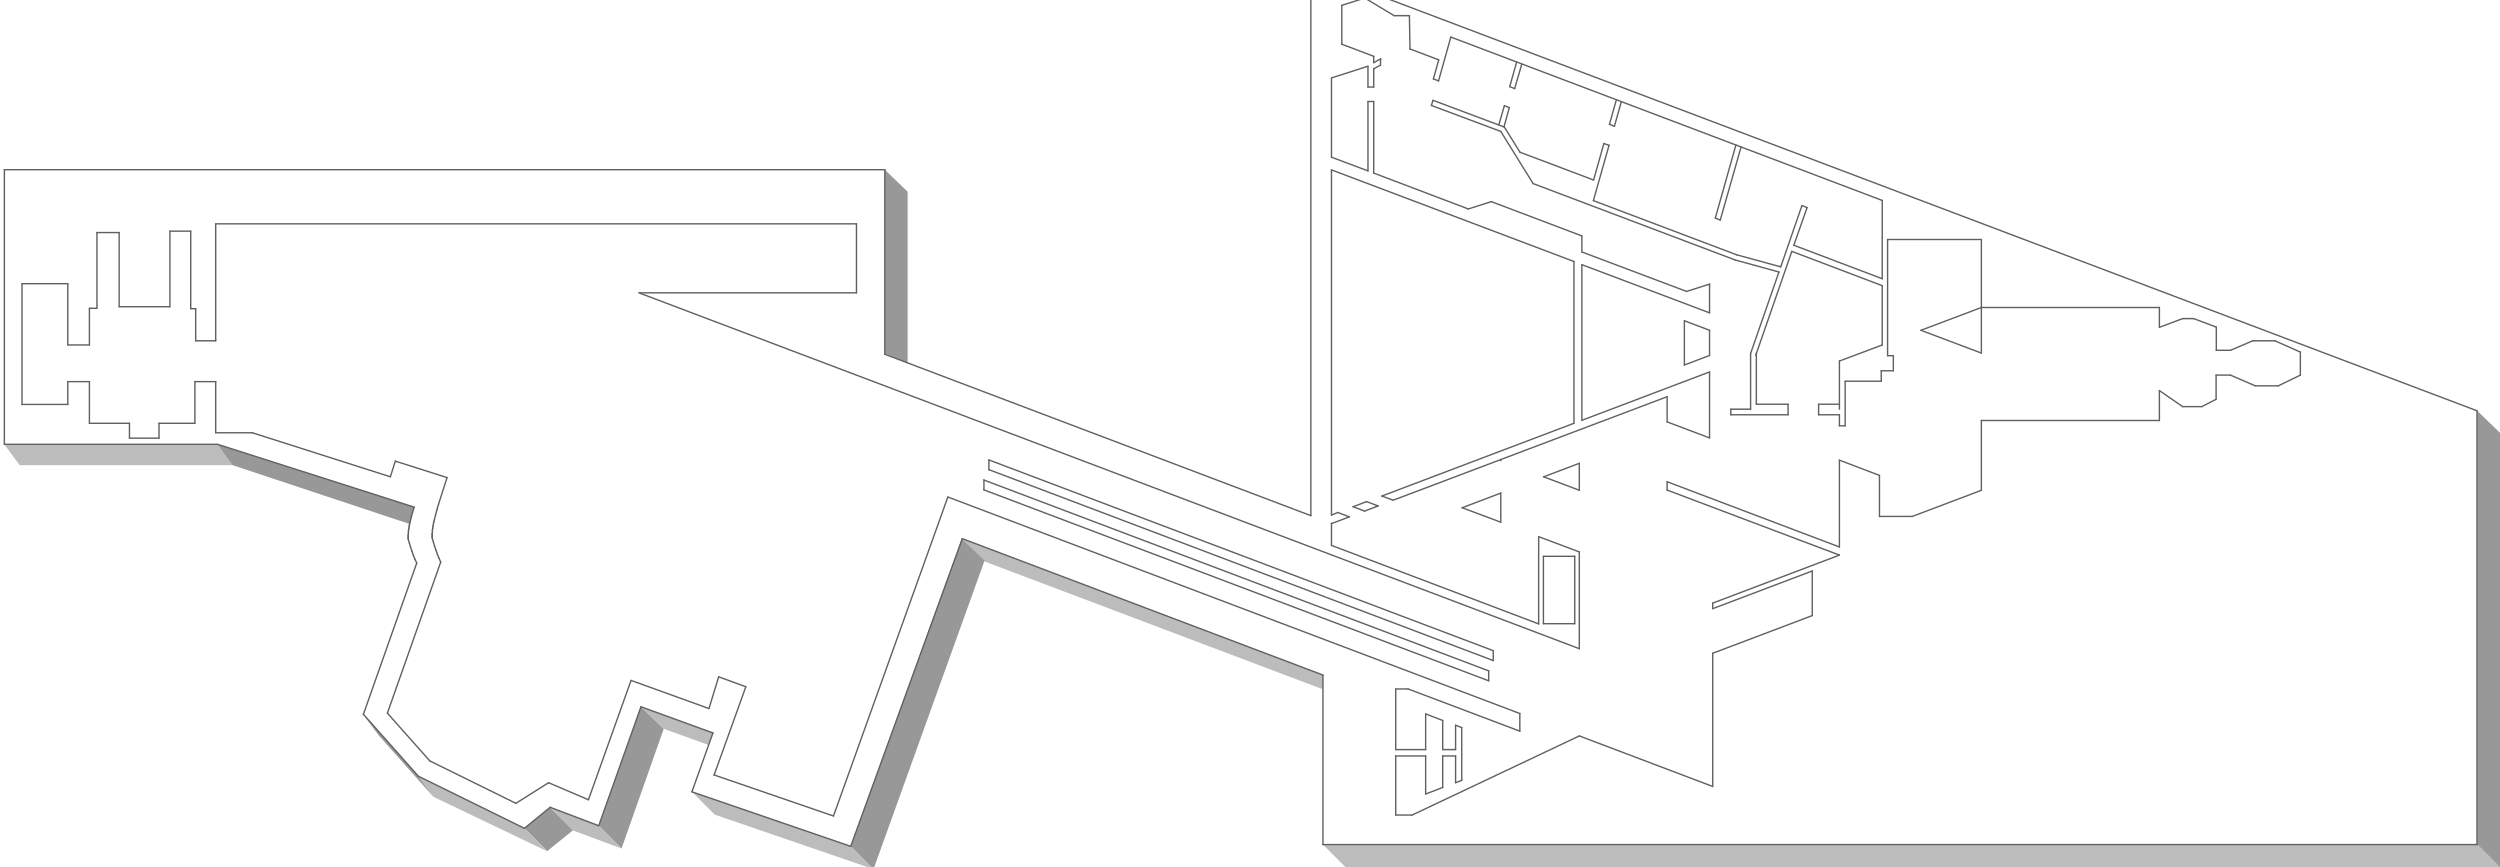 <?xml version="1.0" encoding="utf-8"?>
<!-- Generator: Adobe Illustrator 28.0.0, SVG Export Plug-In . SVG Version: 6.00 Build 0)  -->
<svg version="1.1" xmlns="http://www.w3.org/2000/svg" xmlns:xlink="http://www.w3.org/1999/xlink" x="0px" y="0px"
	 viewBox="0 0 1261 437.5" style="enable-background:new 0 0 1261 437.5;" xml:space="preserve">
<style type="text/css">
	.st0{fill:#BCBCBC;}
	.st1{fill:#989898;}
	.st2{fill:none;stroke:#606060;stroke-width:0.709;stroke-linecap:round;stroke-linejoin:round;stroke-miterlimit:10;}
	.st3{fill:none;}
</style>
<g id="Layer_3">
	<polygon class="st0" points="667.3,347.7 496.6,283.2 485.1,271.7 667.3,340.5 	"/>
	<polygon class="st1" points="1261,218.3 1261,437.5 1249.5,426 1249.5,207.2 	"/>
	<polygon class="st1" points="457.8,96.7 457.8,183.1 446.3,178.3 446.3,85.6 	"/>
	<polygon class="st0" points="1261,437.5 678.8,437.5 667.3,426 1249.5,426 	"/>
	<polygon class="st1" points="334.8,367.6 313.5,428 302,416.5 323.3,356.5 	"/>
	<polygon class="st1" points="289,418.8 276,429.3 264.5,417.8 277.4,407.2 	"/>
	<polygon class="st1" points="496.6,282.8 440.6,438.4 429.1,426.9 485.1,271.7 	"/>
	<polygon class="st0" points="276,429.4 218.6,401.9 211,391.5 264.5,417.8 	"/>
	<polygon class="st0" points="313.5,428 288.8,418.8 277.4,407.2 302,416.4 	"/>
	<polygon class="st0" points="357.4,375.8 334.8,367.6 323.3,356.5 359.6,369.7 	"/>
	<polygon class="st0" points="440.6,438.4 360.5,410.9 349,399.4 429.1,426.9 	"/>
	<polygon class="st0" points="117.2,234.6 9.9,234.6 2.2,224.2 109.6,224.2 	"/>
	<polygon class="st1" points="218.6,401.9 191,370.9 183.3,360.5 211,391.5 	"/>
	<polygon class="st1" points="206.6,264.3 117.2,234.6 109.6,224.2 208.9,255.8 	"/>
</g>
<g id="EC_plan">
	<g id="LINE">
		<line class="st2" x1="671.6" y1="85.7" x2="671.6" y2="259.8"/>
	</g>
	<g id="LINE_00000182517260307212738070000006813954595477432495_">
		<line class="st2" x1="671.6" y1="264.1" x2="671.6" y2="275.1"/>
	</g>
	<g id="LINE_00000015318750600649097360000013027331895527143820_">
		<line class="st2" x1="863.9" y1="396.7" x2="863.9" y2="329.5"/>
	</g>
	<g id="LINE_00000045581997340138618500000008284345696338754445_">
		<line class="st2" x1="796.6" y1="371.2" x2="712.3" y2="411.1"/>
	</g>
	<g id="LINE_00000101790024323950867780000004056777459399558551_">
		<line class="st2" x1="796.6" y1="371.2" x2="863.9" y2="396.7"/>
	</g>
	<g id="LINE_00000060016744233736184000000018275385435971635080_">
		<line class="st2" x1="863.9" y1="304.2" x2="927.8" y2="280"/>
	</g>
	<g id="LINE_00000121962444895820254030000012075951776369443007_">
		<line class="st2" x1="863.9" y1="307" x2="863.9" y2="304.2"/>
	</g>
	<g id="LINE_00000165206202393713676540000009304024079989988272_">
		<line class="st2" x1="927.8" y1="232.1" x2="927.8" y2="275.9"/>
	</g>
	<g id="LINE_00000065758113100004432160000018352883843410003329_">
		<line class="st2" x1="948" y1="260.5" x2="948" y2="239.8"/>
	</g>
	<g id="LINE_00000130606385035980697260000016338994076462785436_">
		<line class="st2" x1="757" y1="248.7" x2="757" y2="263.4"/>
	</g>
	<g id="LINE_00000080897590423378661990000002294455537786426812_">
		<line class="st2" x1="80.2" y1="213.5" x2="98.3" y2="213.5"/>
	</g>
	<g id="LINE_00000021086250282216477870000003830760513418479550_">
		<line class="st2" x1="98.3" y1="213.5" x2="98.3" y2="192.5"/>
	</g>
	<g id="LINE_00000047765173043290648580000009388934408526697116_">
		<line class="st2" x1="498.8" y1="236.9" x2="753.2" y2="333.2"/>
	</g>
	<g id="LINE_00000124141986596006817030000014880535907043853452_">
		<line class="st2" x1="357.6" y1="357.4" x2="318.3" y2="343.2"/>
	</g>
	<g id="LINE_00000137128700614756062710000005046723991889939641_">
		<line class="st2" x1="45.1" y1="174" x2="34.2" y2="174"/>
	</g>
	<g id="LINE_00000049920277279100223060000014688076935926865066_">
		<line class="st2" x1="34.2" y1="204" x2="34.2" y2="192.5"/>
	</g>
	<g id="LINE_00000173860666611809124700000010477176945651958458_">
		<line class="st2" x1="873" y1="206.4" x2="883" y2="206.4"/>
	</g>
	<g id="LINE_00000037672091766179881510000000948419496702857648_">
		<line class="st2" x1="850.7" y1="147" x2="862.3" y2="143.3"/>
	</g>
	<g id="LINE_00000151536224385451746850000006530687430382640256_">
		<line class="st2" x1="955" y1="179.4" x2="955" y2="187"/>
	</g>
	<g id="LINE_00000002379196623204897830000015591198995354344090_">
		<line class="st2" x1="840.9" y1="212.8" x2="862.3" y2="220.9"/>
	</g>
	<g id="LINE_00000157995773423847009790000015785284892798880388_">
		<line class="st2" x1="260.2" y1="405.2" x2="276.7" y2="394.8"/>
	</g>
	<g id="LINE_00000067212339108219111860000012021249987455811233_">
		<line class="st2" x1="108.8" y1="192.5" x2="108.8" y2="218.3"/>
	</g>
	<g id="LINE_00000091009244229953888750000011529170855774148265_">
		<line class="st2" x1="710.2" y1="347.5" x2="704" y2="347.5"/>
	</g>
	<g id="LINE_00000061468805238402958700000011833969418986576009_">
		<line class="st2" x1="108.8" y1="171.9" x2="98.7" y2="171.9"/>
	</g>
	<g id="LINE_00000132079118714194161760000015576583046718522787_">
		<line class="st2" x1="672" y1="-11.2" x2="661.2" y2="-11.2"/>
	</g>
	<g id="LINE_00000057826878926679389370000008785898564141672096_">
		<line class="st2" x1="661.2" y1="-11.2" x2="661.2" y2="260.1"/>
	</g>
	<g id="LINE_00000041278518617780013070000006739238612099339677_">
		<line class="st2" x1="719.1" y1="381.3" x2="704" y2="381.3"/>
	</g>
	<g id="LINE_00000041296975427252262400000014747266341768247197_">
		<line class="st2" x1="704" y1="411.1" x2="704" y2="381.3"/>
	</g>
	<g id="LINE_00000091695440368194805970000006047123786267959742_">
		<line class="st2" x1="127.3" y1="218.3" x2="196.9" y2="240.5"/>
	</g>
	<g id="LINE_00000072260930841012061650000008404800231762243732_">
		<line class="st2" x1="98.7" y1="171.9" x2="98.7" y2="155.7"/>
	</g>
	<g id="LINE_00000110432048637041804410000016331547819036651952_">
		<line class="st2" x1="210.2" y1="284" x2="183.3" y2="360.3"/>
	</g>
	<g id="LINE_00000170274323552847557160000002080181448438317246_">
		<line class="st2" x1="222.3" y1="283.5" x2="195.4" y2="359.7"/>
	</g>
	<g id="LINE_00000109750026365665489970000010190473101132637628_">
		<line class="st2" x1="429.1" y1="426.9" x2="485.4" y2="271.7"/>
	</g>
	<g id="LINE_00000024701707925095764780000008100611691747849117_">
		<line class="st2" x1="96.2" y1="155.7" x2="96.2" y2="116.6"/>
	</g>
	<g id="LINE_00000118395556292625577040000011747216564824118421_">
		<line class="st2" x1="96.2" y1="116.6" x2="85.7" y2="116.6"/>
	</g>
	<g id="LINE_00000073679941726193598010000018028951203868911277_">
		<line class="st2" x1="863.9" y1="307" x2="914.1" y2="288"/>
	</g>
	<g id="LINE_00000009557730180972899780000015596485055160247219_">
		<line class="st2" x1="710.2" y1="347.5" x2="766.6" y2="368.8"/>
	</g>
	<g id="LINE_00000127730231583855224650000007366631267485962635_">
		<line class="st2" x1="60.1" y1="117.3" x2="48.9" y2="117.3"/>
	</g>
	<g id="LINE_00000049900433471652079710000009751426319390214044_">
		<line class="st2" x1="108.8" y1="112.9" x2="108.8" y2="171.9"/>
	</g>
	<g id="LINE_00000128470096960688424880000007955563465863701145_">
		<line class="st2" x1="671.6" y1="85.7" x2="793.9" y2="131.9"/>
	</g>
	<g id="LINE_00000139285943552157115910000004124927041603751333_">
		<line class="st2" x1="690" y1="33.4" x2="690" y2="43.9"/>
	</g>
	<g id="LINE_00000098212307585975615010000005263857682014818195_">
		<line class="st2" x1="797.9" y1="119" x2="797.9" y2="127.1"/>
	</g>
	<g id="LINE_00000139975909122150079060000010951483849365470117_">
		<line class="st2" x1="696.4" y1="29.7" x2="696.3" y2="32.9"/>
	</g>
	<g id="LINE_00000170273692424413089140000005791508855973980046_">
		<line class="st2" x1="885.9" y1="203.9" x2="901.9" y2="203.9"/>
	</g>
	<g id="LINE_00000167357068444801662820000002640693876094964615_">
		<line class="st2" x1="952.1" y1="120.8" x2="952.1" y2="179.4"/>
	</g>
	<g id="LINE_00000023979302224865762730000002025732641082641808_">
		<line class="st2" x1="809" y1="72.4" x2="811.6" y2="73.3"/>
	</g>
	<g id="LINE_00000090268733522775669640000017758966050002388376_">
		<line class="st2" x1="734.2" y1="381.3" x2="727.7" y2="381.3"/>
	</g>
	<g id="LINE_00000006682506775413041210000018067660711534773165_">
		<line class="st2" x1="1100.9" y1="160.7" x2="1106.5" y2="160.7"/>
	</g>
	<g id="LINE_00000181810077608868429320000002884186614553747077_">
		<line class="st2" x1="930.7" y1="192.3" x2="930.7" y2="214.8"/>
	</g>
	<g id="LINE_00000129183178743862255580000006332801819485944989_">
		<line class="st2" x1="949.4" y1="144.1" x2="949.4" y2="174"/>
	</g>
	<g id="LINE_00000083808158685287346900000000793566833161728690_">
		<line class="st2" x1="927.8" y1="209.2" x2="927.8" y2="214.8"/>
	</g>
	<g id="LINE_00000172432844827698204330000011129445685066669479_">
		<line class="st2" x1="817.8" y1="51.3" x2="814.3" y2="63.7"/>
	</g>
	<g id="LINE_00000120543251834670650710000016149557297516433558_">
		<line class="st2" x1="671.6" y1="39.3" x2="690" y2="33.4"/>
	</g>
	<g id="LINE_00000078033951405870741940000013554686459660761231_">
		<line class="st2" x1="999.4" y1="212.1" x2="999.4" y2="247.3"/>
	</g>
	<g id="LINE_00000150808152867443412500000005529601570635697571_">
		<line class="st2" x1="761.5" y1="43.7" x2="764" y2="44.7"/>
	</g>
	<g id="LINE_00000112633360344070368980000010593544098562573239_">
		<line class="st2" x1="723" y1="39.8" x2="725.6" y2="40.8"/>
	</g>
	<g id="LINE_00000107567436350932659170000012384859362756117426_">
		<line class="st2" x1="671.6" y1="79.3" x2="690" y2="86.2"/>
	</g>
	<g id="LINE_00000052080679324109759910000015432738698215217289_">
		<line class="st2" x1="671.6" y1="39.3" x2="671.6" y2="79.3"/>
	</g>
	<g id="LINE_00000163783601918332845900000009920661444108933567_">
		<line class="st2" x1="674.8" y1="258.5" x2="680.6" y2="260.7"/>
	</g>
	<g id="LINE_00000100355636671614413560000007626953746057381773_">
		<line class="st2" x1="676.8" y1="2.7" x2="676.8" y2="22.3"/>
	</g>
	<g id="LINE_00000133496577987897001460000016439964311555320505_">
		<line class="st2" x1="692.9" y1="34.7" x2="692.9" y2="43.9"/>
	</g>
	<g id="LINE_00000134210077194937982780000003293378270898399376_">
		<line class="st2" x1="722" y1="53.2" x2="757" y2="66.3"/>
	</g>
	<g id="LINE_00000078026277971537515780000005031366912947717267_">
		<line class="st2" x1="757" y1="66.3" x2="773.3" y2="92.6"/>
	</g>
	<g id="LINE_00000030448394546541531710000003726141954957281203_">
		<line class="st2" x1="690" y1="43.9" x2="692.9" y2="43.9"/>
	</g>
	<g id="LINE_00000119080934419193483140000010630011841924012937_">
		<line class="st2" x1="898.2" y1="134.6" x2="908.9" y2="103.7"/>
	</g>
	<g id="LINE_00000138548110123860577300000012712209719064214451_">
		<line class="st2" x1="840.9" y1="243" x2="927.8" y2="275.9"/>
	</g>
	<g id="LINE_00000137847848685894738040000010499190856170837437_">
		<line class="st2" x1="216.8" y1="383.8" x2="260.2" y2="405.2"/>
	</g>
	<g id="LINE_00000072262886554443883780000010628115462984011407_">
		<line class="st2" x1="904.8" y1="123.7" x2="949.4" y2="140.6"/>
	</g>
	<g id="LINE_00000034781720590170707390000003132303708983614635_">
		<line class="st2" x1="914.1" y1="310.5" x2="914.1" y2="288"/>
	</g>
	<g id="LINE_00000083089437326886206110000003451410797370429067_">
		<line class="st2" x1="1137.5" y1="194.6" x2="1125" y2="189.2"/>
	</g>
	<g id="LINE_00000065777828538059260150000005395386707835204518_">
		<line class="st2" x1="1117.9" y1="165" x2="1106.5" y2="160.7"/>
	</g>
	<g id="LINE_00000111150707452886765250000017481047099076050057_">
		<line class="st2" x1="999.4" y1="120.8" x2="952.1" y2="120.8"/>
	</g>
	<g id="LINE_00000097484787894618245740000015791332542605857450_">
		<line class="st2" x1="376.2" y1="346.4" x2="362.5" y2="341.4"/>
	</g>
	<g id="LINE_00000012444027052593829970000004728081459807076752_">
		<line class="st2" x1="862.3" y1="143.3" x2="862.3" y2="157.8"/>
	</g>
	<g id="LINE_00000078040132723786706800000014590162011043477686_">
		<line class="st2" x1="692.9" y1="28.4" x2="692.9" y2="31.6"/>
	</g>
	<g id="LINE_00000173125936852778422410000011680759962463319226_">
		<line class="st2" x1="811.6" y1="73.3" x2="803.7" y2="101.2"/>
	</g>
	<g id="LINE_00000169558075373314486390000009276277224490509730_">
		<line class="st2" x1="676.8" y1="22.3" x2="692.9" y2="28.4"/>
	</g>
	<g id="LINE_00000152948183844968464300000012915276105793701006_">
		<line class="st2" x1="725.7" y1="30.2" x2="723" y2="39.8"/>
	</g>
	<g id="LINE_00000030445022119455164750000014203914254064599695_">
		<line class="st2" x1="722.8" y1="50.6" x2="722" y2="53.2"/>
	</g>
	<g id="LINE_00000177444025373983034310000002394054622600390309_">
		<line class="st2" x1="731.8" y1="18.7" x2="725.6" y2="40.8"/>
	</g>
	<g id="LINE_00000022553035646368384150000015008185238181784473_">
		<line class="st2" x1="727.7" y1="397.2" x2="719.1" y2="400.5"/>
	</g>
	<g id="LINE_00000156564224423762036720000007407723936660938659_">
		<line class="st2" x1="815.3" y1="50.3" x2="811.8" y2="62.7"/>
	</g>
	<g id="LINE_00000147898246496928405350000009450429939894313372_">
		<line class="st2" x1="359.6" y1="369.7" x2="323.3" y2="356.5"/>
	</g>
	<g id="LINE_00000036971003243971137120000016697082720499818165_">
		<line class="st2" x1="349" y1="399.4" x2="429.1" y2="426.9"/>
	</g>
	<g id="LINE_00000139273419414529565440000007046039589628740780_">
		<line class="st2" x1="80.2" y1="221" x2="80.2" y2="213.5"/>
	</g>
	<g id="LINE_00000026142034797796030490000000237229502292945799_">
		<line class="st2" x1="45.1" y1="192.5" x2="45.1" y2="213.5"/>
	</g>
	<g id="LINE_00000128456460949672946440000016151535582456451229_">
		<line class="st2" x1="863.9" y1="329.5" x2="914.1" y2="310.5"/>
	</g>
	<g id="LINE_00000140731466912643559910000014466284391576625586_">
		<line class="st2" x1="264.5" y1="417.8" x2="277.5" y2="407.2"/>
	</g>
	<g id="LINE_00000080899600144986032620000011653791987968166815_">
		<line class="st2" x1="360.2" y1="390.9" x2="376.2" y2="346.4"/>
	</g>
	<g id="LINE_00000080913268881784295590000009819345038813390232_">
		<line class="st2" x1="277.5" y1="407.2" x2="302" y2="416.5"/>
	</g>
	<g id="LINE_00000174573938106974024520000001108646074262379936_">
		<line class="st2" x1="108.8" y1="218.3" x2="127.3" y2="218.3"/>
	</g>
	<g id="LINE_00000115495311411038406100000000706516120113044922_">
		<line class="st2" x1="778.6" y1="240.5" x2="796.6" y2="247.3"/>
	</g>
	<g id="LINE_00000060022504837218090880000006625205904231590061_">
		<line class="st2" x1="873" y1="206.4" x2="873" y2="209.2"/>
	</g>
	<g id="LINE_00000111175427049965186950000011300962281465444752_">
		<line class="st2" x1="671.6" y1="264" x2="671.6" y2="264.1"/>
	</g>
	<g id="LINE_00000148619455518577798200000017343918489002168476_">
		<line class="st2" x1="85.7" y1="154.7" x2="60.1" y2="154.7"/>
	</g>
	<g id="LINE_00000099638894512842528380000005656841777769356965_">
		<line class="st2" x1="927.8" y1="182.1" x2="949.4" y2="174"/>
	</g>
	<g id="LINE_00000151523973727749151360000009379709396283836294_">
		<line class="st2" x1="98.3" y1="192.5" x2="108.8" y2="192.5"/>
	</g>
	<g id="LINE_00000002385237195582451550000000381001672578558861_">
		<line class="st2" x1="778.6" y1="240.5" x2="796.6" y2="233.7"/>
	</g>
	<g id="LINE_00000077311048992766405190000015376176278473680537_">
		<line class="st2" x1="322.2" y1="147.7" x2="432" y2="147.7"/>
	</g>
	<g id="LINE_00000073696928488962120370000017150483512600053134_">
		<line class="st2" x1="65.3" y1="213.5" x2="65.3" y2="221"/>
	</g>
	<g id="LINE_00000016756113227799126650000005314369282286533521_">
		<line class="st2" x1="485.4" y1="271.7" x2="667.3" y2="340.5"/>
	</g>
	<g id="LINE_00000080167458585029440620000005364678011299636642_">
		<line class="st2" x1="498.8" y1="236.9" x2="498.8" y2="232"/>
	</g>
	<g id="LINE_00000132069270358623794080000002532799477274386060_">
		<line class="st2" x1="875.6" y1="73.1" x2="865.2" y2="110"/>
	</g>
	<g id="LINE_00000007387558172308472080000002292238177339432600_">
		<line class="st2" x1="948" y1="260.5" x2="964.5" y2="260.5"/>
	</g>
	<g id="LINE_00000086669365079561123890000008481630803775698583_">
		<line class="st2" x1="210.2" y1="284" x2="209.3" y2="282.1"/>
	</g>
	<g id="LINE_00000123420174884634452420000017473155620634108583_">
		<line class="st2" x1="209.3" y1="282.1" x2="208.5" y2="280.1"/>
	</g>
	<g id="LINE_00000137849111985209717680000003454004891613347731_">
		<line class="st2" x1="208.5" y1="280.1" x2="207.8" y2="278.1"/>
	</g>
	<g id="LINE_00000044177461458623121220000008108553171294540468_">
		<line class="st2" x1="207.8" y1="278.1" x2="207.1" y2="276"/>
	</g>
	<g id="LINE_00000079480717591115004250000003965359345567572096_">
		<line class="st2" x1="207.1" y1="276" x2="206.5" y2="274"/>
	</g>
	<g id="LINE_00000034808981337250436000000011177933158285231525_">
		<line class="st2" x1="206.5" y1="274" x2="205.9" y2="271.9"/>
	</g>
	<g id="LINE_00000106140406478517431160000007691691828571665849_">
		<line class="st2" x1="205.9" y1="271.9" x2="205.9" y2="271.6"/>
	</g>
	<g id="LINE_00000182502388951539563490000018277825118180833684_">
		<line class="st2" x1="205.9" y1="271.6" x2="205.9" y2="271.3"/>
	</g>
	<g id="LINE_00000005982004495253027850000015822533856648428972_">
		<line class="st2" x1="205.9" y1="271.3" x2="205.9" y2="270.9"/>
	</g>
	<g id="LINE_00000005247215595620174500000004760434402713667993_">
		<line class="st2" x1="205.9" y1="270.9" x2="205.9" y2="270.5"/>
	</g>
	<g id="LINE_00000145768641899280665160000016387316502862541981_">
		<line class="st2" x1="205.9" y1="270.5" x2="205.9" y2="270.2"/>
	</g>
	<g id="LINE_00000112616046902294703100000005999515475471111555_">
		<line class="st2" x1="205.9" y1="270.2" x2="205.9" y2="269.8"/>
	</g>
	<g id="LINE_00000136411621096381778210000017647429462856745100_">
		<line class="st2" x1="205.9" y1="269.8" x2="206" y2="269"/>
	</g>
	<g id="LINE_00000124148333624711367250000011298372770582742711_">
		<line class="st2" x1="206" y1="269" x2="206" y2="268.1"/>
	</g>
	<g id="LINE_00000161628338541229249420000011987796801957695655_">
		<line class="st2" x1="206" y1="268.1" x2="206.1" y2="267.2"/>
	</g>
	<g id="LINE_00000144318985513977493100000017237843280808095143_">
		<line class="st2" x1="206.1" y1="267.2" x2="206.3" y2="266.3"/>
	</g>
	<g id="LINE_00000011020268784091392680000014706164644443765141_">
		<line class="st2" x1="206.3" y1="266.3" x2="206.4" y2="265.3"/>
	</g>
	<g id="LINE_00000018920584353277443490000016876595612788369599_">
		<line class="st2" x1="206.4" y1="265.3" x2="206.6" y2="264.3"/>
	</g>
	<g id="LINE_00000066516571899213302490000012321548431680448441_">
		<line class="st2" x1="206.6" y1="264.3" x2="206.9" y2="263.2"/>
	</g>
	<g id="LINE_00000144328985070028286870000018310808208414078141_">
		<line class="st2" x1="206.9" y1="263.2" x2="207.4" y2="260.9"/>
	</g>
	<g id="LINE_00000140725301216087566980000004199578895731961007_">
		<line class="st2" x1="207.4" y1="260.9" x2="208.1" y2="258.4"/>
	</g>
	<g id="LINE_00000111181061513122741410000011386828343753191327_">
		<line class="st2" x1="208.1" y1="258.4" x2="208.9" y2="255.8"/>
	</g>
	<g id="LINE_00000163072702117801243060000003935505861162050455_">
		<line class="st2" x1="682.5" y1="255.6" x2="689.3" y2="253"/>
	</g>
	<g id="LINE_00000109010275764497206720000008906053841392207005_">
		<line class="st2" x1="318.3" y1="343.2" x2="296.8" y2="403.4"/>
	</g>
	<g id="LINE_00000040573485322961071800000010707227041138504114_">
		<line class="st2" x1="11.1" y1="143.1" x2="11.1" y2="204"/>
	</g>
	<g id="LINE_00000086691503505342764420000012116642660696090501_">
		<line class="st2" x1="48.9" y1="117.3" x2="48.9" y2="155.5"/>
	</g>
	<g id="LINE_00000147193781056706960950000018221333529361116308_">
		<line class="st2" x1="776.1" y1="270.7" x2="796.6" y2="278.4"/>
	</g>
	<g id="LINE_00000133519995021820773770000012237366852161514678_">
		<line class="st2" x1="968.9" y1="166.6" x2="999.4" y2="178.1"/>
	</g>
	<g id="LINE_00000179613364444675508980000006945785933198584490_">
		<line class="st2" x1="883" y1="178.3" x2="883" y2="206.4"/>
	</g>
	<g id="LINE_00000172403150292121205850000014945561397533212093_">
		<line class="st2" x1="690" y1="51.2" x2="692.9" y2="51.2"/>
	</g>
	<g id="LINE_00000037686832909853956110000003180326371561199494_">
		<line class="st2" x1="688.4" y1="-1" x2="703.2" y2="7.9"/>
	</g>
	<g id="LINE_00000088094122274695962530000009128888218742314630_">
		<line class="st2" x1="703.2" y1="7.9" x2="710.9" y2="7.9"/>
	</g>
	<g id="LINE_00000041270855484787520460000001399227808198637965_">
		<line class="st2" x1="710.9" y1="7.9" x2="711.2" y2="24.7"/>
	</g>
	<g id="LINE_00000127743221991943534980000010774047464684092295_">
		<line class="st2" x1="908.9" y1="103.7" x2="911.5" y2="104.7"/>
	</g>
	<g id="LINE_00000118367559689329570140000001196869456115827890_">
		<line class="st2" x1="878.2" y1="74.1" x2="867.7" y2="111"/>
	</g>
	<g id="LINE_00000157274748678052342100000018095912525378759856_">
		<line class="st2" x1="690" y1="51.2" x2="690" y2="86.2"/>
	</g>
	<g id="LINE_00000009584018602191906470000015491085373222324865_">
		<line class="st2" x1="811.8" y1="62.7" x2="814.3" y2="63.7"/>
	</g>
	<g id="LINE_00000137830231780260877320000013453189784190370991_">
		<line class="st2" x1="727.7" y1="397.2" x2="727.7" y2="381.3"/>
	</g>
	<g id="LINE_00000127746784116079082240000003838188266052717202_">
		<line class="st2" x1="1125" y1="189.2" x2="1117.8" y2="189.2"/>
	</g>
	<g id="LINE_00000157989207117751886020000002959921841162935443_">
		<line class="st2" x1="1117.8" y1="189.2" x2="1117.8" y2="201.4"/>
	</g>
	<g id="LINE_00000088851743934411261160000008925249075576810638_">
		<line class="st2" x1="1117.8" y1="201.4" x2="1110.6" y2="205.1"/>
	</g>
	<g id="LINE_00000024688903542847591320000007938111481232001949_">
		<line class="st2" x1="1110.6" y1="205.1" x2="1100.9" y2="205.1"/>
	</g>
	<g id="LINE_00000047057640473309757730000010139793012325321865_">
		<line class="st2" x1="1100.9" y1="205.1" x2="1089.2" y2="197"/>
	</g>
	<g id="LINE_00000076561480245497168360000011639022775812424102_">
		<line class="st2" x1="712.3" y1="411.1" x2="704" y2="411.1"/>
	</g>
	<g id="LINE_00000182491714893289549250000001486859281799246501_">
		<line class="st2" x1="778.5" y1="314.6" x2="794.3" y2="314.6"/>
	</g>
	<g id="LINE_00000008867034191505732520000011575483035932255160_">
		<line class="st2" x1="794.3" y1="314.6" x2="794.3" y2="280.6"/>
	</g>
	<g id="LINE_00000054268321511975803690000008556242899586124718_">
		<line class="st2" x1="794.3" y1="280.6" x2="778.5" y2="280.6"/>
	</g>
	<g id="LINE_00000049916016925965742240000002516341437858645664_">
		<line class="st2" x1="778.5" y1="280.6" x2="778.5" y2="314.6"/>
	</g>
	<g id="LINE_00000042698832122262844290000015240017608987025800_">
		<line class="st2" x1="719.1" y1="400.5" x2="719.1" y2="381.3"/>
	</g>
	<g id="LINE_00000124847425825293346280000018267521303606492064_">
		<line class="st2" x1="1117.9" y1="165" x2="1117.9" y2="176.7"/>
	</g>
	<g id="LINE_00000083050821557749588320000002453944339344621452_">
		<line class="st2" x1="1117.9" y1="176.7" x2="1125" y2="176.7"/>
	</g>
	<g id="LINE_00000102544859036729779880000005177006387398379185_">
		<line class="st2" x1="1125" y1="176.7" x2="1136.3" y2="171.9"/>
	</g>
	<g id="LINE_00000176033227735635717240000013681066442183147916_">
		<line class="st2" x1="1136.3" y1="171.9" x2="1147.5" y2="171.9"/>
	</g>
	<g id="LINE_00000029024511471270180660000005911295520398798258_">
		<line class="st2" x1="1147.5" y1="171.9" x2="1160.3" y2="177.6"/>
	</g>
	<g id="LINE_00000001665349428339785500000007618352160923476110_">
		<line class="st2" x1="1160.3" y1="177.6" x2="1160.3" y2="189.2"/>
	</g>
	<g id="LINE_00000034797460498647979910000013126894756816044714_">
		<line class="st2" x1="1160.3" y1="189.2" x2="1149.2" y2="194.6"/>
	</g>
	<g id="LINE_00000032649009658296321080000011649254167144724144_">
		<line class="st2" x1="1149.2" y1="194.6" x2="1137.5" y2="194.6"/>
	</g>
	<g id="LINE_00000112608800171652029340000004192049023612410032_">
		<line class="st2" x1="704" y1="378.1" x2="704" y2="347.5"/>
	</g>
	<g id="LINE_00000012463750037905379610000002421792177842333375_">
		<line class="st2" x1="195.4" y1="359.7" x2="216.8" y2="383.8"/>
	</g>
	<g id="LINE_00000062898873064151760990000013495533764863629707_">
		<line class="st2" x1="689.3" y1="253" x2="695.1" y2="255.2"/>
	</g>
	<g id="LINE_00000017483195240347886140000003914632742911815080_">
		<line class="st2" x1="797.9" y1="133.5" x2="862.3" y2="157.8"/>
	</g>
	<g id="LINE_00000053502783079450526450000014014122523348423308_">
		<line class="st2" x1="727.7" y1="378.1" x2="727.7" y2="363.4"/>
	</g>
	<g id="LINE_00000137829779121425923260000002717817346228853948_">
		<line class="st2" x1="711.2" y1="24.7" x2="725.7" y2="30.2"/>
	</g>
	<g id="LINE_00000018221701492393326210000008965127274384519045_">
		<line class="st2" x1="765" y1="31.3" x2="761.5" y2="43.7"/>
	</g>
	<g id="LINE_00000133498349663059962860000001368485566814644146_">
		<line class="st2" x1="797.9" y1="127.1" x2="850.7" y2="147"/>
	</g>
	<g id="LINE_00000153672834101694467030000001975810348955533496_">
		<line class="st2" x1="901.9" y1="203.9" x2="901.9" y2="209.2"/>
	</g>
	<g id="LINE_00000021108280487187236270000002142026592046807462_">
		<line class="st2" x1="849.6" y1="161.8" x2="849.6" y2="184.1"/>
	</g>
	<g id="LINE_00000049200654551344668640000014000830914569165472_">
		<line class="st2" x1="917.3" y1="203.9" x2="927.8" y2="203.9"/>
	</g>
	<g id="LINE_00000018948879914005269980000016512289282068264590_">
		<line class="st2" x1="883" y1="178.3" x2="897.3" y2="137.2"/>
	</g>
	<g id="LINE_00000054242124110156782770000016562320516269607581_">
		<line class="st2" x1="1249.4" y1="207.2" x2="1249.4" y2="426"/>
	</g>
	<g id="LINE_00000052782698646160978090000011761069413383155632_">
		<line class="st2" x1="793.9" y1="131.9" x2="793.9" y2="213.5"/>
	</g>
	<g id="LINE_00000057834554879354278970000016599283192179666878_">
		<line class="st2" x1="761.3" y1="54.3" x2="758.6" y2="64"/>
	</g>
	<g id="LINE_00000119807852771385604500000001795444651560373138_">
		<line class="st2" x1="776.1" y1="270.7" x2="776.1" y2="314.7"/>
	</g>
	<g id="LINE_00000041268051454067903990000001019269254984798363_">
		<line class="st2" x1="999.4" y1="155.1" x2="1089.2" y2="155.1"/>
	</g>
	<g id="LINE_00000014604082031968008070000014916945458534457531_">
		<line class="st2" x1="1089.2" y1="155.1" x2="1089.2" y2="165.1"/>
	</g>
	<g id="LINE_00000144325872952564995140000005201847968631719582_">
		<line class="st2" x1="734.2" y1="394.8" x2="734.2" y2="381.3"/>
	</g>
	<g id="LINE_00000172411778908863293560000014820954034178439567_">
		<line class="st2" x1="968.9" y1="166.6" x2="999.4" y2="155.1"/>
	</g>
	<g id="LINE_00000121971074952720106280000014244881793874582954_">
		<line class="st2" x1="949.4" y1="101.1" x2="949.4" y2="140.6"/>
	</g>
	<g id="LINE_00000117663827441635491310000016435209215200300459_">
		<line class="st2" x1="446.3" y1="178.7" x2="446.3" y2="85.6"/>
	</g>
	<g id="LINE_00000062159868196458398950000002806782610788216493_">
		<line class="st2" x1="446.3" y1="85.6" x2="2.2" y2="85.6"/>
	</g>
	<g id="LINE_00000095323804704946215350000012426912943732758944_">
		<line class="st2" x1="2.2" y1="85.6" x2="2.2" y2="224.1"/>
	</g>
	<g id="LINE_00000072995312547527862070000002940667655397858235_">
		<line class="st2" x1="2.2" y1="224.1" x2="109.7" y2="224.1"/>
	</g>
	<g id="LINE_00000077318342720309786930000011402417131440863908_">
		<line class="st2" x1="676.8" y1="2.7" x2="688.4" y2="-1"/>
	</g>
	<g id="LINE_00000096055886477228207610000006611553560995973298_">
		<line class="st2" x1="773.3" y1="92.6" x2="875.1" y2="131.1"/>
	</g>
	<g id="LINE_00000103956988598871679050000013179987101011404986_">
		<line class="st2" x1="875.1" y1="131.1" x2="897.3" y2="137.2"/>
	</g>
	<g id="LINE_00000151533100845695721130000011997558946702108576_">
		<line class="st2" x1="1089.2" y1="197" x2="1089.2" y2="212.1"/>
	</g>
	<g id="LINE_00000176001270591232302550000009678935119873595814_">
		<line class="st2" x1="719.1" y1="378.1" x2="719.1" y2="360.1"/>
	</g>
	<g id="LINE_00000018933666763143505620000006395985261289545366_">
		<line class="st2" x1="734.2" y1="365.8" x2="737.3" y2="367"/>
	</g>
	<g id="LINE_00000080897694527484637050000014932192672049076885_">
		<line class="st2" x1="362.5" y1="341.4" x2="357.6" y2="357.4"/>
	</g>
	<g id="LINE_00000138551753680655565940000012979838062630586781_">
		<line class="st2" x1="211" y1="391.5" x2="264.5" y2="417.8"/>
	</g>
	<g id="LINE_00000016034276133015992680000008067237749048658110_">
		<line class="st2" x1="692.9" y1="31.6" x2="696.4" y2="29.7"/>
	</g>
	<g id="LINE_00000010285885602377832660000007188457531139102851_">
		<line class="st2" x1="766.7" y1="76.8" x2="803.8" y2="90.8"/>
	</g>
	<g id="LINE_00000004516974074836993300000013075661898055424444_">
		<line class="st2" x1="478.1" y1="250.7" x2="420.4" y2="411.6"/>
	</g>
	<g id="LINE_00000165201529417244878160000002469183844096251821_">
		<line class="st2" x1="360.2" y1="390.9" x2="420.4" y2="411.6"/>
	</g>
	<g id="LINE_00000105392079206413843510000001794656555425260701_">
		<line class="st2" x1="873" y1="209.2" x2="901.9" y2="209.2"/>
	</g>
	<g id="LINE_00000150077230327673707070000002411485091114538940_">
		<line class="st2" x1="109.7" y1="224.1" x2="208.9" y2="255.8"/>
	</g>
	<g id="LINE_00000104665425234811834980000010996146886559466418_">
		<line class="st2" x1="692.9" y1="87.3" x2="740.6" y2="105.4"/>
	</g>
	<g id="LINE_00000149343411939195179270000000199482529067665811_">
		<line class="st2" x1="903.8" y1="126.8" x2="949.4" y2="144.1"/>
	</g>
	<g id="LINE_00000059311856548117265630000016141341096308795278_">
		<line class="st2" x1="672" y1="-11.2" x2="1249.4" y2="207.2"/>
	</g>
	<g id="LINE_00000111169410639392120650000012019991721660192161_">
		<line class="st2" x1="797.9" y1="212" x2="862.3" y2="187.6"/>
	</g>
	<g id="LINE_00000072256094576182700870000005107931281130654090_">
		<line class="st2" x1="740.6" y1="105.4" x2="752.2" y2="101.7"/>
	</g>
	<g id="LINE_00000171699548244774370730000005760300943291865481_">
		<line class="st2" x1="767.6" y1="32.3" x2="764" y2="44.7"/>
	</g>
	<g id="LINE_00000114780616380453180430000012434686935462797444_">
		<line class="st2" x1="697" y1="250.2" x2="702.7" y2="252.3"/>
	</g>
	<g id="LINE_00000173152642002508558100000015781739357625599392_">
		<line class="st2" x1="796.6" y1="278.4" x2="796.6" y2="327.2"/>
	</g>
	<g id="LINE_00000065755129023844984890000005875396460343276928_">
		<line class="st2" x1="496.3" y1="247.1" x2="750.9" y2="343.4"/>
	</g>
	<g id="LINE_00000083064078030123079750000004837210800754190737_">
		<line class="st2" x1="34.2" y1="174" x2="34.2" y2="143.1"/>
	</g>
	<g id="LINE_00000051380278730563943970000018029977958346811269_">
		<line class="st2" x1="34.2" y1="143.1" x2="11.1" y2="143.1"/>
	</g>
	<g id="LINE_00000009552668078577199280000017051022293512663205_">
		<line class="st2" x1="737.5" y1="256.1" x2="757" y2="263.4"/>
	</g>
	<g id="LINE_00000167381113728006065870000001563773742166312843_">
		<line class="st2" x1="688.3" y1="257.8" x2="695.1" y2="255.2"/>
	</g>
	<g id="LINE_00000121257260457150209710000015689435319230330544_">
		<line class="st2" x1="11.1" y1="204" x2="34.2" y2="204"/>
	</g>
	<g id="LINE_00000130610203786594719740000002894380234905951110_">
		<line class="st2" x1="34.2" y1="192.5" x2="45.1" y2="192.5"/>
	</g>
	<g id="LINE_00000031196069212704116620000006954315477683190456_">
		<line class="st2" x1="199.4" y1="232.6" x2="225.5" y2="240.9"/>
	</g>
	<g id="LINE_00000111175040989664567680000017134145543669847485_">
		<line class="st2" x1="196.9" y1="240.5" x2="199.4" y2="232.6"/>
	</g>
	<g id="LINE_00000004544503304252490460000001973532156350907319_">
		<line class="st2" x1="840.9" y1="200.1" x2="840.9" y2="212.8"/>
	</g>
	<g id="LINE_00000144333648047032056350000002017575074102187157_">
		<line class="st2" x1="85.7" y1="116.6" x2="85.7" y2="154.7"/>
	</g>
	<g id="LINE_00000106843996242681338680000008223731205204171662_">
		<line class="st2" x1="302" y1="416.5" x2="323.3" y2="356.5"/>
	</g>
	<g id="LINE_00000131347374054336019160000007378720080840207535_">
		<line class="st2" x1="45.1" y1="155.5" x2="45.1" y2="174"/>
	</g>
	<g id="LINE_00000080911591937677406170000015964709432327768213_">
		<line class="st2" x1="734.2" y1="378.1" x2="734.2" y2="365.8"/>
	</g>
	<g id="LINE_00000037674137179125941470000008362443019725666188_">
		<line class="st2" x1="719.1" y1="360.1" x2="727.7" y2="363.4"/>
	</g>
	<g id="LINE_00000145740358177219309520000014505037803993711254_">
		<line class="st2" x1="667.3" y1="426" x2="667.3" y2="340.5"/>
	</g>
	<g id="LINE_00000120546309715554006100000006619865843532206482_">
		<line class="st2" x1="671.6" y1="275.1" x2="776.1" y2="314.7"/>
	</g>
	<g id="LINE_00000171688597304376843460000014986591353085156747_">
		<line class="st2" x1="750.9" y1="343.4" x2="750.9" y2="338.4"/>
	</g>
	<g id="LINE_00000038371207596642828280000000296476341902302351_">
		<line class="st2" x1="671.6" y1="259.8" x2="674.8" y2="258.5"/>
	</g>
	<g id="LINE_00000124159296325173201020000009659339705901145512_">
		<line class="st2" x1="737.5" y1="256.1" x2="757" y2="248.7"/>
	</g>
	<g id="LINE_00000155832707198570260540000010135803765758829996_">
		<line class="st2" x1="927.8" y1="232.1" x2="948" y2="239.8"/>
	</g>
	<g id="LINE_00000170255116158315598450000002489329200472232834_">
		<line class="st2" x1="98.7" y1="155.7" x2="96.2" y2="155.7"/>
	</g>
	<g id="LINE_00000002382618786566734620000013648200084359106983_">
		<line class="st2" x1="60.1" y1="154.7" x2="60.1" y2="117.3"/>
	</g>
	<g id="LINE_00000018204897300157430940000001556993375858645398_">
		<line class="st2" x1="478.1" y1="250.7" x2="766.6" y2="359.9"/>
	</g>
	<g id="LINE_00000058553992624331653790000012624809034739808929_">
		<line class="st2" x1="734.2" y1="378.1" x2="727.7" y2="378.1"/>
	</g>
	<g id="LINE_00000036224466137790683830000009075475477305014662_">
		<line class="st2" x1="1249.4" y1="426" x2="667.3" y2="426"/>
	</g>
	<g id="LINE_00000013894581158135433450000012608977692912050305_">
		<line class="st2" x1="862.3" y1="166.6" x2="862.3" y2="179.3"/>
	</g>
	<g id="LINE_00000038413446850728452070000013924514756977527172_">
		<line class="st2" x1="809" y1="72.4" x2="803.8" y2="90.8"/>
	</g>
	<g id="LINE_00000044162541205947742390000005513283600280354228_">
		<line class="st2" x1="885.9" y1="178.3" x2="885.9" y2="203.9"/>
	</g>
	<g id="LINE_00000142172765795785975520000001161514539487532177_">
		<line class="st2" x1="964.5" y1="260.5" x2="999.4" y2="247.3"/>
	</g>
	<g id="LINE_00000013902652082573110170000001939157290707848843_">
		<line class="st2" x1="849.6" y1="161.8" x2="862.3" y2="166.6"/>
	</g>
	<g id="LINE_00000083798187096342876470000011815516527281993877_">
		<line class="st2" x1="1089.2" y1="212.1" x2="999.4" y2="212.1"/>
	</g>
	<g id="LINE_00000083806702763624575310000005778020456824408717_">
		<line class="st2" x1="183.3" y1="360.3" x2="211" y2="391.5"/>
	</g>
	<g id="LINE_00000038385489900278471940000012335629624081851809_">
		<line class="st2" x1="1089.2" y1="165.1" x2="1100.9" y2="160.7"/>
	</g>
	<g id="LINE_00000176737771588860953450000008380264906818679430_">
		<line class="st2" x1="865.2" y1="110" x2="867.7" y2="111"/>
	</g>
	<g id="LINE_00000103964411378493445790000003935420685817196206_">
		<line class="st2" x1="917.3" y1="203.9" x2="917.3" y2="209.2"/>
	</g>
	<g id="LINE_00000175319892217803799420000002728962361514998959_">
		<line class="st2" x1="917.3" y1="209.2" x2="927.8" y2="209.2"/>
	</g>
	<g id="LINE_00000045591004781353764300000002353850806197666494_">
		<line class="st2" x1="692.9" y1="51.2" x2="692.9" y2="87.3"/>
	</g>
	<g id="LINE_00000039092398980267572950000011729347447678835389_">
		<line class="st2" x1="803.7" y1="101.2" x2="875.9" y2="128.5"/>
	</g>
	<g id="LINE_00000079443660562346879610000014229599500305512359_">
		<line class="st2" x1="875.9" y1="128.5" x2="898.2" y2="134.6"/>
	</g>
	<g id="LINE_00000075153188715886917630000006053742753606534550_">
		<line class="st2" x1="862.3" y1="187.6" x2="862.3" y2="220.9"/>
	</g>
	<g id="LINE_00000085227131087761174420000010812097244712686514_">
		<line class="st2" x1="692.9" y1="34.7" x2="696.3" y2="32.9"/>
	</g>
	<g id="LINE_00000137838096166975564600000015217461714460634283_">
		<line class="st2" x1="758.8" y1="53.3" x2="761.3" y2="54.3"/>
	</g>
	<g id="LINE_00000108268870566094222820000007275406115274608774_">
		<line class="st2" x1="359.6" y1="369.7" x2="349" y2="399.4"/>
	</g>
	<g id="LINE_00000072275156754187366160000011221195694558053766_">
		<line class="st2" x1="840.9" y1="247.2" x2="927.8" y2="280"/>
	</g>
	<g id="LINE_00000158031249171465778740000013078314494015066793_">
		<line class="st2" x1="797.9" y1="133.5" x2="797.9" y2="212"/>
	</g>
	<g id="LINE_00000010303802286642255470000002839086114101729921_">
		<line class="st2" x1="849.6" y1="184.1" x2="862.3" y2="179.3"/>
	</g>
	<g id="LINE_00000090282239306645679900000003283985703452639161_">
		<line class="st2" x1="758.8" y1="53.3" x2="756" y2="63"/>
	</g>
	<g id="LINE_00000127731324255796448910000017713713548153014916_">
		<line class="st2" x1="697" y1="250.2" x2="793.9" y2="213.5"/>
	</g>
	<g id="LINE_00000183250287932204771510000008887947529564307611_">
		<line class="st2" x1="498.8" y1="232" x2="753.2" y2="328.2"/>
	</g>
	<g id="LINE_00000183225077763862931700000013065170463818899385_">
		<line class="st2" x1="446.3" y1="178.7" x2="661.2" y2="260.1"/>
	</g>
	<g id="LINE_00000011720465228900800970000000588688871718367658_">
		<line class="st2" x1="432" y1="112.9" x2="432" y2="147.7"/>
	</g>
	<g id="LINE_00000023240075336205986310000015287943634316416686_">
		<line class="st2" x1="719.1" y1="378.1" x2="704" y2="378.1"/>
	</g>
	<g id="LINE_00000163766061896227650070000007606457727631771018_">
		<line class="st2" x1="737.3" y1="393.6" x2="734.2" y2="394.8"/>
	</g>
	<g id="LINE_00000026147570796786164950000009877456779898597795_">
		<line class="st2" x1="955" y1="179.4" x2="952.1" y2="179.4"/>
	</g>
	<g id="LINE_00000088098200662945051960000015191115365528559292_">
		<line class="st2" x1="682.5" y1="255.6" x2="688.3" y2="257.8"/>
	</g>
	<g id="LINE_00000045600832911683484590000008532124421340380588_">
		<line class="st2" x1="222.3" y1="283.5" x2="221.4" y2="281.5"/>
	</g>
	<g id="LINE_00000140004425780537167800000012986009661789492608_">
		<line class="st2" x1="221.4" y1="281.5" x2="220.6" y2="279.5"/>
	</g>
	<g id="LINE_00000063624779105248172440000017535290753051762346_">
		<line class="st2" x1="220.6" y1="279.5" x2="219.9" y2="277.5"/>
	</g>
	<g id="LINE_00000025402594246628022680000010061991721009574794_">
		<line class="st2" x1="219.9" y1="277.5" x2="219.2" y2="275.5"/>
	</g>
	<g id="LINE_00000132783724498968356400000000952808613456643501_">
		<line class="st2" x1="219.2" y1="275.5" x2="218.6" y2="273.4"/>
	</g>
	<g id="LINE_00000114042000939656652760000001111114465643146673_">
		<line class="st2" x1="218.6" y1="273.4" x2="218" y2="271.4"/>
	</g>
	<g id="LINE_00000173867563520423218410000008127501505342317735_">
		<line class="st2" x1="218" y1="271.4" x2="218" y2="271"/>
	</g>
	<g id="LINE_00000109742786222735208720000002537569355647480448_">
		<line class="st2" x1="218" y1="271" x2="218" y2="270.7"/>
	</g>
	<g id="LINE_00000005256835297326629750000013789512372362412991_">
		<line class="st2" x1="218" y1="270.7" x2="218" y2="270.3"/>
	</g>
	<g id="LINE_00000170237138697597363730000012158408038346326972_">
		<line class="st2" x1="218" y1="270.3" x2="218" y2="269.9"/>
	</g>
	<g id="LINE_00000183239312954149017560000016772870240696052652_">
		<line class="st2" x1="218" y1="269.9" x2="218" y2="269.5"/>
	</g>
	<g id="LINE_00000183928714678556774910000004317205024285007548_">
		<line class="st2" x1="218" y1="269.5" x2="218" y2="269.1"/>
	</g>
	<g id="LINE_00000040570999249925340260000005220348199978049946_">
		<line class="st2" x1="218" y1="269.1" x2="218.1" y2="268.3"/>
	</g>
	<g id="LINE_00000178176681749060814390000008243705327966037419_">
		<line class="st2" x1="218.1" y1="268.3" x2="218.1" y2="267.4"/>
	</g>
	<g id="LINE_00000088815762038399143840000010171889953583609480_">
		<line class="st2" x1="218.1" y1="267.4" x2="218.3" y2="266.4"/>
	</g>
	<g id="LINE_00000105412444064751880240000017264473477577878435_">
		<line class="st2" x1="218.3" y1="266.4" x2="218.4" y2="265.4"/>
	</g>
	<g id="LINE_00000173883713856409157040000004347185918244215728_">
		<line class="st2" x1="218.4" y1="265.4" x2="218.6" y2="264.4"/>
	</g>
	<g id="LINE_00000098201221426022804780000016903566505654740914_">
		<line class="st2" x1="218.6" y1="264.4" x2="218.8" y2="263.3"/>
	</g>
	<g id="LINE_00000100356909842795761520000006738610014623344304_">
		<line class="st2" x1="218.8" y1="263.3" x2="219.1" y2="262.2"/>
	</g>
	<g id="LINE_00000016066684604801962090000003182647967624795527_">
		<line class="st2" x1="219.1" y1="262.2" x2="219.7" y2="259.7"/>
	</g>
	<g id="LINE_00000034783538160420980170000004316597271336112314_">
		<line class="st2" x1="219.7" y1="259.7" x2="220.4" y2="257.1"/>
	</g>
	<g id="LINE_00000036232804808090981400000009681231216200247443_">
		<line class="st2" x1="220.4" y1="257.1" x2="221.2" y2="254.3"/>
	</g>
	<g id="LINE_00000169544754614787442050000001739846233538295200_">
		<line class="st2" x1="221.2" y1="254.3" x2="225.5" y2="240.9"/>
	</g>
	<g id="LINE_00000052099849310872508520000007651885573509718422_">
		<line class="st2" x1="930.7" y1="192.3" x2="948.9" y2="192.3"/>
	</g>
	<g id="LINE_00000041290642420726634500000003564871008377526449_">
		<line class="st2" x1="948.9" y1="192.3" x2="948.9" y2="187"/>
	</g>
	<g id="LINE_00000115508238148462534530000000440482433858356915_">
		<line class="st2" x1="948.9" y1="187" x2="955" y2="187"/>
	</g>
	<g id="LINE_00000052066718865998443670000016179004633234459314_">
		<line class="st2" x1="737.3" y1="393.6" x2="737.3" y2="367"/>
	</g>
	<g id="LINE_00000020380965671480048840000007900751927055241367_">
		<line class="st2" x1="757" y1="231.8" x2="757" y2="232.4"/>
	</g>
	<g id="LINE_00000101788842439512279730000014306078084977563031_">
		<line class="st2" x1="927.8" y1="214.8" x2="930.7" y2="214.8"/>
	</g>
	<g id="LINE_00000119104532432531774590000002141449718511010436_">
		<line class="st2" x1="296.8" y1="403.4" x2="276.7" y2="394.8"/>
	</g>
	<g id="LINE_00000096055674238793395200000003644246372860582584_">
		<line class="st2" x1="496.3" y1="247.1" x2="496.3" y2="242.1"/>
	</g>
	<g id="LINE_00000076598434339375268980000003959757857168932282_">
		<line class="st2" x1="796.6" y1="233.7" x2="796.6" y2="247.3"/>
	</g>
	<g id="LINE_00000148662281161526524770000009876745576927465876_">
		<line class="st2" x1="752.2" y1="101.7" x2="797.9" y2="119"/>
	</g>
	<g id="LINE_00000034790210407699838290000014857924829880317876_">
		<line class="st2" x1="671.6" y1="264.1" x2="680.6" y2="260.7"/>
	</g>
	<g id="LINE_00000050644912784070923850000012659197799255792286_">
		<line class="st2" x1="45.1" y1="213.5" x2="65.3" y2="213.5"/>
	</g>
	<g id="LINE_00000137103961416637960330000011696463285324163977_">
		<line class="st2" x1="65.3" y1="221" x2="80.2" y2="221"/>
	</g>
	<g id="LINE_00000101066670866151708750000009313195641364663724_">
		<line class="st2" x1="753.2" y1="333.2" x2="753.2" y2="328.2"/>
	</g>
	<g id="LINE_00000055685756514783151250000009676127689472192151_">
		<line class="st2" x1="48.9" y1="155.5" x2="45.1" y2="155.5"/>
	</g>
	<g id="LINE_00000109002047771662014550000015389211580240619396_">
		<line class="st2" x1="432" y1="112.9" x2="108.8" y2="112.9"/>
	</g>
	<g id="LINE_00000008145638378931375170000014711761525870271137_">
		<line class="st2" x1="904.8" y1="123.7" x2="911.5" y2="104.7"/>
	</g>
	<g id="LINE_00000070839785422440629180000007021265486219818893_">
		<line class="st2" x1="766.6" y1="368.8" x2="766.6" y2="359.9"/>
	</g>
	<g id="LINE_00000118365537683446002520000017091692860444570784_">
		<line class="st2" x1="885.6" y1="179.2" x2="903.8" y2="126.8"/>
	</g>
	<g id="LINE_00000181796802035893679040000005050566583579979927_">
		<line class="st2" x1="731.8" y1="18.7" x2="949.4" y2="101.1"/>
	</g>
	<g id="LINE_00000152956109312185758830000001765461093833576329_">
		<line class="st2" x1="722.8" y1="50.6" x2="758.8" y2="64.1"/>
	</g>
	<g id="LINE_00000143575979693700149810000007508349777088984980_">
		<line class="st2" x1="758.8" y1="64.1" x2="766.7" y2="76.8"/>
	</g>
	<g id="LINE_00000097475833939827340760000016663917346798760351_">
		<line class="st2" x1="322.8" y1="147.9" x2="796.6" y2="327.2"/>
	</g>
	<g id="LINE_00000088847981317335366130000011302035717385488032_">
		<line class="st2" x1="999.4" y1="120.8" x2="999.4" y2="178.1"/>
	</g>
	<g id="LINE_00000070815127351785868700000007777894487500954256_">
		<line class="st2" x1="927.8" y1="182.1" x2="927.8" y2="206.4"/>
	</g>
	<g id="LINE_00000017493124616735882490000010000805663188380607_">
		<line class="st2" x1="702.7" y1="252.3" x2="840.9" y2="200.1"/>
	</g>
	<g id="LINE_00000041289061976395611770000010151410273912235425_">
		<line class="st2" x1="496.2" y1="242.1" x2="750.9" y2="338.4"/>
	</g>
	<g id="LINE_00000070080592866276448380000007934894483829492907_">
		<line class="st2" x1="840.9" y1="247.2" x2="840.9" y2="243"/>
	</g>
</g>
<g id="EC-001">
	<g id="LINE_00000038388398753005980750000012072165406363465108_">
		<line class="st3" x1="796.6" y1="371.2" x2="796.6" y2="216.8"/>
	</g>
	<g id="LINE_00000020358919148566474560000013905863599872406708_">
		<line class="st3" x1="796.6" y1="216.8" x2="840.9" y2="200.1"/>
	</g>
	<g id="LINE_00000143596287858360567830000001012359009904473500_">
		<line class="st3" x1="840.9" y1="200.1" x2="840.9" y2="247.2"/>
	</g>
	<g id="LINE_00000173853588196534887730000012381187430387210643_">
		<line class="st3" x1="840.9" y1="247.2" x2="927.8" y2="280"/>
	</g>
	<g id="LINE_00000138557069246966101430000012157062318750242974_">
		<line class="st3" x1="927.8" y1="280" x2="863.9" y2="304.2"/>
	</g>
	<g id="LINE_00000174585235016416965230000005567897167291067321_">
		<line class="st3" x1="863.9" y1="304.2" x2="863.9" y2="307"/>
	</g>
	<g id="LINE_00000182525403928427506920000012324432515368070786_">
		<line class="st3" x1="863.9" y1="307" x2="914.1" y2="288"/>
	</g>
	<g id="LINE_00000181076743363382760510000010753642791934118312_">
		<line class="st3" x1="914.1" y1="288" x2="914.1" y2="310.5"/>
	</g>
	<g id="LINE_00000152245096708061700060000000097488210786495886_">
		<line class="st3" x1="914.1" y1="310.5" x2="863.9" y2="329.5"/>
	</g>
	<g id="LINE_00000175312656755490982860000017540391745428210351_">
		<line class="st3" x1="863.9" y1="329.5" x2="863.9" y2="396.7"/>
	</g>
	<g id="LINE_00000104707759500518427820000012966867387591431582_">
		<line class="st3" x1="863.9" y1="396.7" x2="796.6" y2="371.2"/>
	</g>
</g>
<g id="CLA-110">
	<g id="LINE_00000083061069703097730460000004058767064792328126_">
		<line class="st3" x1="492.1" y1="212" x2="796.6" y2="327.2"/>
	</g>
	<g id="LINE_00000058568269181647874020000011392218420841599651_">
		<line class="st3" x1="796.6" y1="327.2" x2="796.6" y2="371.2"/>
	</g>
	<g id="LINE_00000064353017657396647910000013377243855509979839_">
		<line class="st3" x1="796.6" y1="371.2" x2="478.1" y2="250.7"/>
	</g>
	<g id="LINE_00000035503514716101645710000002030562725265140358_">
		<line class="st3" x1="478.1" y1="250.7" x2="492.1" y2="212"/>
	</g>
</g>
<g id="EGplan">
</g>
<g id="ET-606">
</g>
<g id="ET-608">
</g>
<g id="ET-616">
</g>
<g id="ET-615-B">
</g>
<g id="ET-615-A">
</g>
<g id="ETPLAN">
</g>
</svg>
